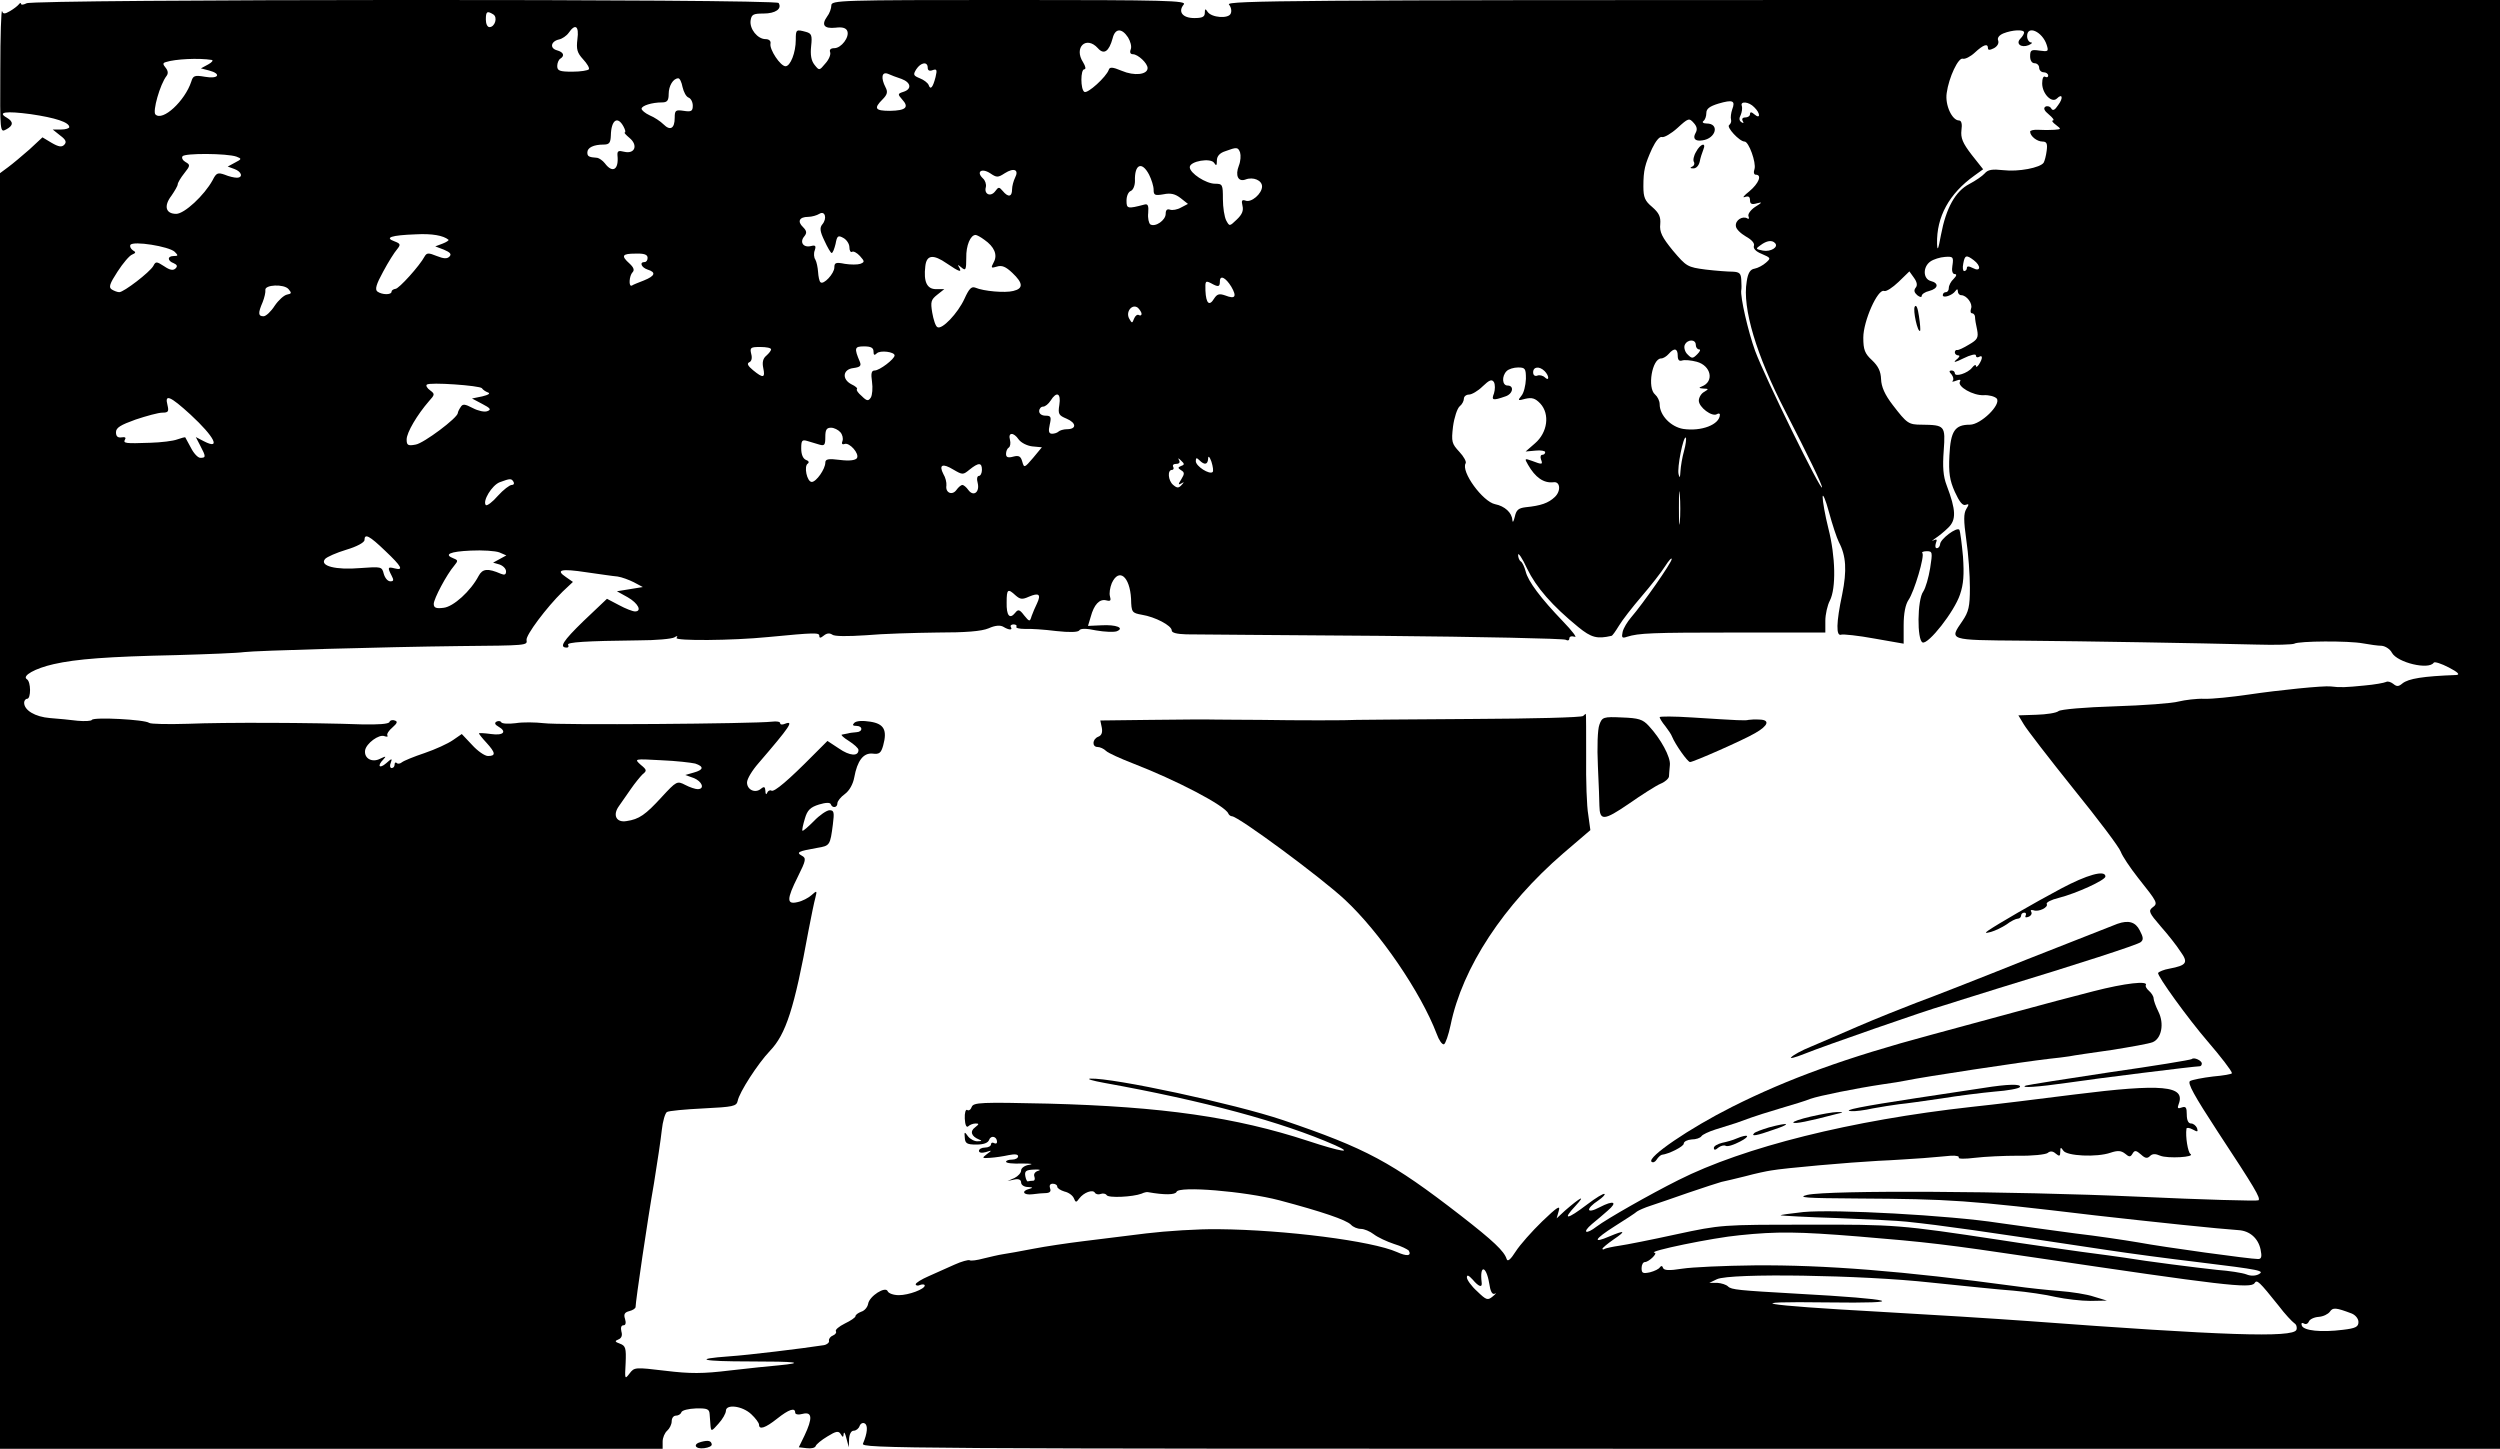 <?xml version="1.0" standalone="no"?>
<!DOCTYPE svg PUBLIC "-//W3C//DTD SVG 20010904//EN"
 "http://www.w3.org/TR/2001/REC-SVG-20010904/DTD/svg10.dtd">
<svg version="1.0" xmlns="http://www.w3.org/2000/svg"
 width="664pt" height="384.8pt" viewBox="0 0 664 384.8"
 preserveAspectRatio="xMidYMid meet">
<g transform="translate(0,384.8) scale(0.08,-0.08)"
fill="#000000" stroke="none">
<path d="M88 4799 c-10 -5 -18 -6 -18 -2 0 4 -4 4 -8 -2 -4 -5 -17 -15 -29
-22 -17 -10 -23 -10 -26 0 -3 7 -6 -82 -6 -196 -1 -205 -1 -208 19 -197 25 13
25 26 3 39 -34 19 -3 23 79 12 82 -12 128 -27 128 -43 0 -4 -12 -8 -27 -8
l-28 0 25 -20 c19 -14 22 -22 13 -31 -8 -8 -18 -7 -42 7 l-30 18 -43 -40 c-24
-21 -56 -48 -71 -59 l-27 -20 0 -2117 0 -2118 1100 0 1100 0 0 24 c0 13 7 29
15 36 8 7 15 21 15 31 0 11 6 19 14 19 8 0 16 5 18 11 2 7 24 12 48 13 38 1
45 -2 46 -19 1 -11 2 -29 3 -40 2 -18 4 -17 26 8 14 15 25 35 25 43 0 23 54
17 84 -11 14 -13 26 -29 26 -35 0 -18 21 -11 60 20 39 31 60 38 60 20 0 -6 11
-8 25 -4 32 8 33 -15 6 -72 l-19 -39 26 -3 c15 -2 28 1 30 7 2 6 19 20 39 32
29 18 37 19 44 8 7 -12 9 -12 10 1 1 8 5 2 9 -15 l8 -30 1 28 c1 16 7 27 15
27 8 0 17 7 20 16 3 8 11 12 17 8 11 -6 9 -32 -6 -67 -7 -16 126 -17 2714 -17
l2721 0 0 2405 0 2405 -2116 0 c-1872 0 -2115 -2 -2104 -15 7 -8 10 -21 6 -30
-7 -18 -64 -14 -77 6 -7 11 -9 10 -9 -3 0 -14 -8 -18 -35 -18 -39 0 -55 21
-35 45 11 13 -57 15 -579 15 -564 0 -591 -1 -591 -18 0 -10 -6 -27 -14 -37
-20 -28 -10 -41 28 -37 23 3 35 -1 39 -11 8 -20 -20 -57 -43 -57 -12 0 -17 -5
-14 -13 3 -8 -4 -25 -16 -38 -20 -24 -20 -24 -36 -4 -11 14 -14 33 -11 62 4
36 1 42 -17 47 -33 9 -34 8 -34 -26 0 -43 -18 -88 -34 -88 -17 0 -54 56 -50
75 2 9 -5 15 -16 15 -27 0 -54 34 -50 62 3 20 9 23 43 23 40 0 62 16 50 35 -9
14 -2473 13 -2497 -1z m1550 -37 c15 -10 5 -42 -13 -42 -7 0 -12 11 -12 25 0
27 4 30 25 17z m279 -82 c-4 -34 -1 -45 19 -67 13 -14 22 -29 19 -33 -3 -4
-27 -8 -55 -8 -42 0 -50 3 -50 19 0 10 5 21 10 24 16 10 11 22 -11 28 -25 7
-20 30 7 36 10 2 25 12 32 22 22 32 35 23 29 -21z m1828 6 c8 -13 13 -31 9
-40 -4 -10 -1 -16 7 -16 17 0 49 -30 49 -46 0 -22 -44 -27 -86 -9 -31 13 -40
13 -43 3 -8 -23 -70 -80 -81 -73 -13 8 -13 75 0 75 6 0 4 10 -4 23 -32 49 10
90 49 47 20 -23 37 -11 49 33 8 33 30 35 51 3z m2975 16 c0 -4 -5 -13 -12 -20
-17 -17 2 -32 27 -22 11 5 14 9 8 9 -7 1 -13 10 -13 21 0 38 51 15 65 -29 7
-22 5 -23 -24 -19 -27 4 -31 2 -31 -19 0 -14 6 -23 15 -23 8 0 15 -7 15 -15 0
-8 7 -15 15 -15 8 0 15 -5 15 -11 0 -5 -4 -7 -10 -4 -6 4 -10 -6 -10 -22 0
-34 32 -67 49 -50 18 18 22 2 4 -22 -11 -17 -18 -20 -23 -11 -4 7 -13 9 -19 6
-8 -5 -4 -14 11 -26 13 -11 19 -19 14 -20 -6 0 -1 -7 10 -15 18 -14 18 -14 -6
-16 -14 -1 -37 -1 -52 0 -16 1 -28 -2 -28 -6 0 -15 23 -33 41 -33 14 0 17 -7
14 -30 -2 -17 -7 -35 -10 -40 -11 -17 -84 -31 -134 -25 -37 4 -51 2 -62 -11
-7 -8 -30 -24 -51 -35 -46 -24 -77 -79 -94 -169 -9 -49 -12 -56 -13 -29 -2 89
40 166 124 226 l29 21 -38 48 c-30 39 -37 56 -34 82 3 20 0 32 -8 32 -23 0
-47 51 -41 91 7 52 39 120 54 114 7 -2 25 7 39 20 29 27 44 32 44 15 0 -7 6
-7 20 0 11 6 17 16 14 25 -4 9 3 18 17 24 30 12 69 14 69 3z m-6017 -91 c6 -1
1 -8 -12 -15 l-24 -13 27 -7 c42 -11 32 -29 -13 -21 -35 6 -40 4 -46 -16 -21
-64 -95 -133 -119 -109 -10 10 15 100 37 128 6 8 5 17 -3 27 -10 12 -10 16 1
19 30 10 109 14 152 7z m2377 -26 c0 -9 6 -12 16 -8 14 5 16 2 10 -23 -9 -35
-17 -44 -23 -26 -3 7 -16 17 -29 22 -22 9 -23 12 -12 30 15 23 38 27 38 5z
m-87 -37 c32 -12 35 -34 6 -43 -19 -6 -19 -8 -4 -25 24 -26 13 -37 -40 -38
-50 0 -55 8 -25 38 16 16 18 25 10 40 -16 31 -13 53 8 45 9 -4 29 -12 45 -17z
m-727 -27 c4 -17 12 -32 20 -35 8 -3 14 -15 14 -27 0 -18 -5 -21 -30 -17 -27
4 -30 2 -30 -23 0 -36 -15 -44 -37 -22 -10 10 -31 24 -46 30 -15 7 -27 17 -27
22 0 10 34 21 68 21 17 0 22 6 22 28 0 27 15 52 32 52 5 0 11 -13 14 -29z
m3485 -74 c-4 -12 -6 -27 -4 -34 2 -6 -1 -14 -6 -18 -11 -6 34 -55 51 -55 14
0 39 -70 33 -91 -4 -11 -2 -19 4 -19 22 0 10 -29 -21 -55 -18 -14 -25 -23 -15
-19 12 4 17 1 17 -11 0 -12 6 -15 23 -10 19 5 18 3 -6 -12 -15 -10 -25 -24
-22 -31 3 -7 1 -11 -4 -7 -16 9 -40 -6 -38 -25 0 -10 16 -25 33 -35 20 -11 30
-23 27 -31 -3 -9 6 -19 26 -27 30 -13 31 -14 14 -29 -10 -9 -27 -18 -38 -20
-14 -2 -22 -14 -26 -43 -15 -88 32 -244 128 -430 77 -150 123 -245 122 -253
-1 -18 -190 366 -222 453 -23 63 -50 180 -46 202 1 4 1 20 0 34 -1 21 -6 26
-28 27 -16 0 -56 3 -90 7 -61 8 -64 10 -109 63 -36 44 -45 62 -42 88 2 24 -4
37 -27 57 -24 20 -29 32 -29 68 0 54 5 73 29 126 12 25 25 41 33 38 7 -2 30
11 51 30 36 33 39 34 54 17 11 -12 13 -22 6 -34 -10 -18 -1 -28 23 -24 45 6
58 56 14 56 -11 0 -16 4 -11 8 6 4 10 16 10 27 0 14 11 22 40 31 48 14 57 10
46 -19z m73 7 c21 -20 21 -41 1 -24 -10 9 -15 9 -15 1 0 -6 -7 -11 -16 -11 -9
0 -12 -5 -8 -12 4 -7 3 -8 -4 -4 -8 5 -9 13 -3 24 4 9 6 23 4 30 -7 17 23 15
41 -4z m-3754 -64 c6 -11 8 -20 4 -20 -3 0 4 -8 16 -18 29 -24 18 -54 -17 -46
-20 5 -24 3 -23 -12 5 -47 -16 -61 -42 -26 -7 9 -19 17 -25 18 -29 2 -33 5
-33 18 0 16 21 26 54 26 19 0 23 6 24 30 1 51 22 67 42 30z m2047 -86 c3 -10
2 -29 -4 -44 -13 -33 -2 -55 22 -46 26 10 55 -3 55 -23 0 -24 -36 -55 -55 -47
-12 4 -14 0 -10 -17 4 -16 -1 -29 -19 -46 -24 -23 -24 -23 -35 -3 -6 12 -11
43 -11 71 0 48 -1 51 -26 51 -30 0 -84 35 -84 55 0 20 70 32 81 14 7 -11 9 -9
9 8 0 14 9 25 28 31 38 14 42 14 49 -4z m-3332 -14 c18 -7 18 -8 -5 -20 l-24
-13 22 -8 c25 -9 30 -29 8 -29 -8 0 -26 4 -40 10 -23 8 -28 6 -40 -18 -28 -51
-94 -112 -121 -112 -35 0 -42 26 -16 60 11 16 21 33 21 38 0 5 10 22 22 37 20
25 20 28 4 37 -9 5 -14 14 -10 19 6 11 148 10 179 -1z m3030 -60 c8 -16 15
-38 15 -50 0 -18 4 -20 33 -15 24 5 39 1 57 -13 l24 -19 -23 -12 c-12 -7 -29
-10 -37 -7 -9 3 -14 -1 -14 -14 0 -21 -34 -45 -51 -35 -5 4 -9 21 -7 38 2 24
-1 31 -12 28 -57 -15 -60 -14 -60 13 0 15 6 29 14 32 8 3 14 18 14 33 -2 56
23 67 47 21z m-479 5 c30 19 48 12 34 -15 -5 -10 -10 -28 -10 -39 0 -25 -13
-27 -31 -5 -12 14 -14 14 -25 -1 -15 -20 -38 -10 -31 14 2 9 -2 22 -10 29 -23
22 -4 35 24 17 22 -15 26 -15 49 0z m-606 -170 c-9 -11 -8 -23 7 -54 10 -22
21 -41 24 -41 4 0 9 14 13 30 5 27 8 30 26 20 11 -6 20 -20 20 -31 0 -11 4
-18 9 -15 4 3 16 -3 26 -14 16 -18 16 -20 1 -26 -9 -3 -32 -3 -51 0 -30 6 -35
4 -35 -12 0 -20 -36 -59 -46 -49 -4 3 -7 19 -8 34 -1 15 -5 34 -9 41 -5 7 -6
21 -2 31 5 15 2 18 -13 14 -25 -6 -38 13 -22 32 9 11 9 18 -4 31 -20 19 -12
34 17 34 12 0 29 5 37 10 19 12 27 -15 10 -35z m-1241 -51 c2 -2 -7 -8 -20
-13 l-24 -9 29 -11 c21 -9 26 -15 18 -23 -8 -8 -19 -7 -42 2 -27 11 -33 11
-40 -1 -17 -32 -86 -108 -97 -108 -7 -1 -13 -5 -13 -9 0 -12 -32 -11 -47 0 -9
7 -4 24 19 66 17 32 38 65 46 74 13 16 12 19 -9 27 -33 12 -11 20 71 23 55 3
92 -4 109 -18z m1779 0 c33 -23 45 -50 31 -75 -10 -19 -9 -20 11 -14 16 5 29
0 51 -21 36 -34 37 -52 3 -60 -27 -7 -98 -1 -126 11 -13 5 -21 -4 -36 -37 -22
-48 -75 -104 -90 -94 -6 3 -13 25 -17 48 -6 36 -4 43 16 59 l24 19 -27 0 c-31
0 -42 25 -36 76 4 38 26 41 72 9 41 -28 51 -31 40 -12 -6 9 -4 9 8 -1 14 -12
16 -8 16 32 -1 41 14 76 31 76 4 0 17 -7 29 -16z m-2688 -40 c12 -12 12 -14
-3 -14 -22 0 -22 -16 0 -24 11 -5 13 -10 6 -17 -8 -8 -19 -6 -38 7 -25 16 -28
17 -36 1 -12 -21 -98 -87 -113 -87 -6 0 -17 4 -25 9 -11 7 -7 19 19 59 18 28
40 54 49 57 12 5 13 8 2 14 -7 5 -11 13 -8 18 9 14 128 -5 147 -23z m5313 29
c13 -13 -14 -30 -40 -25 -25 5 -25 6 -8 18 20 15 38 18 48 7z m-3743 -49 c0
-8 -4 -14 -10 -14 -18 0 -11 -18 10 -25 29 -9 25 -21 -12 -36 -18 -7 -36 -14
-40 -17 -12 -6 -9 33 2 44 7 7 4 16 -10 29 -29 26 -25 33 20 33 28 1 40 -3 40
-14z m4332 -25 c-3 -18 0 -29 8 -29 7 0 6 -6 -4 -16 -9 -8 -16 -22 -16 -30 0
-8 -4 -14 -10 -14 -5 0 -10 -4 -10 -10 0 -11 32 -1 42 14 5 7 8 7 8 -1 0 -7 5
-13 11 -13 18 0 39 -28 33 -44 -3 -9 -2 -16 3 -16 5 0 10 -6 10 -12 0 -7 3
-26 7 -43 5 -26 1 -33 -27 -49 -18 -11 -35 -19 -39 -18 -5 1 -8 -3 -8 -8 0 -5
5 -10 12 -10 6 0 3 -7 -8 -15 -11 -10 -2 -8 24 5 24 12 42 16 42 10 0 -6 5 -8
10 -5 13 8 13 -5 0 -25 -5 -8 -10 -10 -10 -5 0 6 -6 3 -13 -6 -14 -18 -57 -32
-57 -18 0 5 -5 9 -11 9 -8 0 -9 -4 0 -13 6 -8 8 -17 4 -21 -4 -4 1 -4 11 0 13
5 17 4 13 -3 -10 -16 44 -47 79 -45 17 1 36 -4 43 -11 16 -20 -53 -87 -89 -87
-50 0 -64 -21 -68 -102 -3 -58 1 -83 18 -121 15 -33 26 -47 36 -43 11 4 12 2
2 -14 -9 -15 -9 -38 0 -102 7 -46 12 -118 12 -159 0 -63 -4 -80 -25 -111 -44
-64 -48 -63 198 -65 227 -2 572 -8 778 -13 64 -2 121 0 126 3 15 9 180 10 228
1 22 -4 50 -8 62 -8 12 -1 28 -11 34 -23 18 -33 123 -58 139 -33 3 4 25 -3 50
-16 31 -16 38 -24 25 -25 -111 -4 -159 -12 -179 -28 -13 -11 -19 -11 -31 -1
-8 6 -18 9 -23 6 -6 -3 -38 -9 -73 -12 -60 -6 -80 -7 -111 -3 -23 3 -172 -12
-273 -27 -55 -8 -121 -15 -147 -14 -26 1 -64 -4 -85 -9 -21 -6 -117 -13 -212
-16 -98 -3 -180 -10 -187 -16 -7 -6 -40 -11 -73 -12 l-60 -2 18 -30 c10 -17
84 -113 165 -214 81 -100 152 -194 157 -209 5 -14 31 -53 57 -86 66 -83 67
-85 48 -99 -14 -11 -11 -18 27 -62 24 -27 54 -65 66 -84 27 -37 21 -46 -37
-57 -18 -3 -34 -10 -37 -14 -5 -8 101 -154 164 -227 43 -50 81 -99 81 -106 0
-3 -28 -8 -63 -11 -34 -4 -69 -11 -76 -15 -10 -6 14 -49 91 -167 125 -190 144
-222 136 -229 -3 -3 -183 2 -399 12 -427 19 -1026 22 -1099 6 -36 -9 -4 -11
165 -12 314 -2 362 -5 790 -56 194 -22 414 -45 476 -49 38 -2 66 -27 74 -64 5
-24 3 -32 -8 -32 -27 0 -311 39 -397 55 -47 8 -141 22 -210 30 -69 9 -183 25
-255 35 -162 25 -544 46 -648 36 -43 -5 -77 -9 -75 -11 2 -1 86 -6 188 -9 102
-4 205 -9 230 -12 123 -13 240 -30 665 -94 72 -11 207 -29 300 -40 213 -26
225 -29 203 -41 -10 -5 -26 -6 -40 0 -13 5 -57 12 -98 15 -65 7 -232 28 -310
41 -14 2 -77 11 -140 19 -63 9 -187 26 -275 40 -324 49 -343 51 -635 50 -283
0 -286 0 -435 -32 -82 -18 -168 -35 -190 -38 -21 -3 -43 -8 -47 -10 -4 -3 -8
-3 -8 0 0 3 17 17 37 31 43 29 38 32 -14 10 -58 -25 -50 -9 18 34 35 22 69 44
74 49 6 4 26 13 45 19 19 6 76 26 125 43 50 17 99 33 110 36 11 2 47 11 80 19
33 9 71 17 85 19 44 8 262 27 355 32 50 2 117 7 150 9 33 3 74 6 92 8 17 1 29
-2 26 -6 -3 -5 21 -5 53 -1 33 4 97 7 144 7 47 -1 91 4 98 9 8 7 17 7 27 -2
12 -10 15 -9 15 6 0 16 2 16 10 4 11 -18 111 -23 157 -7 24 8 35 7 48 -3 14
-12 18 -12 25 0 7 12 12 11 28 -3 14 -13 21 -14 30 -5 8 8 18 8 34 1 24 -10
118 -5 100 6 -8 5 -17 57 -13 84 1 4 10 3 21 -3 16 -9 18 -8 14 5 -4 8 -12 15
-20 15 -9 0 -14 11 -14 30 0 23 -3 28 -17 23 -13 -5 -15 -2 -10 11 24 62 -53
69 -348 32 -110 -14 -263 -33 -340 -41 -397 -44 -755 -133 -973 -243 -94 -47
-238 -129 -271 -154 -36 -28 -50 -21 -16 8 17 14 41 34 53 45 34 29 19 35 -27
11 -45 -24 -48 -6 -4 23 13 9 23 19 20 21 -3 3 -29 -13 -58 -35 -67 -51 -84
-53 -38 -4 35 38 17 29 -35 -16 l-28 -26 7 25 c6 20 -5 13 -55 -35 -34 -33
-74 -78 -88 -100 -17 -27 -27 -35 -30 -25 -8 26 -44 60 -152 144 -231 179
-314 223 -590 317 -163 55 -565 141 -640 138 -14 -1 7 -7 45 -14 333 -60 592
-130 767 -207 65 -29 20 -22 -89 14 -241 79 -483 114 -864 124 -223 5 -247 4
-253 -11 -3 -9 -10 -14 -15 -10 -5 3 -9 -10 -8 -29 1 -22 6 -31 12 -25 5 5 16
9 24 9 12 0 12 -2 -2 -13 -18 -13 -12 -30 13 -40 11 -4 10 -6 -4 -6 -10 -1
-25 7 -32 16 -12 17 -13 16 -11 -4 1 -19 7 -23 38 -23 24 0 39 5 43 16 6 16
26 11 26 -7 0 -6 -5 -7 -10 -4 -5 3 -10 1 -10 -4 0 -6 -9 -11 -20 -11 -11 0
-20 -5 -20 -11 0 -6 9 -8 23 -4 21 7 21 6 3 -7 -17 -13 -16 -14 12 -12 16 1
43 5 61 9 20 4 31 3 31 -4 0 -6 -9 -11 -20 -11 -11 0 -20 -3 -20 -7 0 -5 24
-7 52 -6 29 0 41 -1 26 -4 -16 -2 -28 -11 -28 -19 0 -8 -10 -19 -22 -25 l-23
-10 23 5 c14 3 22 -1 22 -10 0 -8 10 -15 23 -15 16 -1 18 -2 5 -6 -29 -7 -21
-22 10 -18 15 2 35 4 46 4 12 1 16 6 12 16 -3 9 0 15 9 15 8 0 15 -4 15 -10 0
-5 11 -12 24 -16 14 -3 27 -13 31 -22 6 -15 8 -15 18 -1 15 20 45 31 52 19 3
-5 12 -7 19 -4 8 3 17 1 20 -4 6 -10 87 -6 116 5 8 4 18 6 21 5 56 -10 91 -9
95 1 7 20 226 2 341 -28 143 -38 222 -65 238 -81 7 -8 22 -14 33 -14 11 0 30
-8 43 -18 13 -10 43 -24 67 -32 24 -7 45 -18 49 -22 10 -18 -6 -20 -39 -5 -83
37 -372 74 -593 76 -66 1 -174 -6 -240 -14 -66 -8 -160 -20 -210 -26 -49 -6
-124 -17 -165 -25 -41 -8 -86 -16 -100 -18 -14 -2 -43 -9 -64 -14 -22 -6 -43
-9 -47 -6 -4 2 -27 -4 -51 -15 -24 -11 -62 -28 -85 -38 -23 -10 -43 -22 -43
-27 0 -4 7 -6 15 -2 8 3 15 2 15 -2 0 -12 -53 -32 -86 -32 -18 0 -34 6 -37 13
-7 18 -61 -16 -65 -42 -2 -11 -12 -23 -23 -26 -10 -4 -19 -10 -19 -15 0 -4
-16 -15 -35 -24 -20 -10 -33 -21 -30 -26 3 -4 -2 -11 -10 -14 -8 -3 -14 -11
-13 -17 2 -6 -6 -13 -17 -15 -71 -11 -252 -33 -313 -37 -125 -9 -93 -17 68
-17 155 0 187 -4 95 -13 -27 -2 -100 -10 -162 -17 -90 -11 -132 -11 -214 -1
-101 12 -103 12 -119 -9 -16 -21 -16 -19 -13 35 2 49 0 57 -19 64 -17 6 -18 9
-5 14 10 4 14 13 10 26 -3 13 -1 21 7 21 7 0 9 8 5 21 -5 15 -2 22 14 26 12 3
21 9 21 14 0 18 40 291 61 410 11 68 23 148 26 177 3 29 11 56 17 60 6 4 60 9
121 12 99 5 110 7 114 25 5 28 67 124 107 166 53 55 81 141 128 399 9 47 19
96 23 110 6 24 5 24 -13 8 -10 -9 -31 -20 -46 -23 -37 -9 -37 9 1 85 27 54 28
61 13 69 -20 11 -12 15 51 26 42 7 43 8 52 78 5 40 4 47 -11 47 -9 0 -33 -16
-52 -36 -19 -19 -36 -34 -38 -32 -2 2 2 20 8 40 8 28 18 38 47 47 23 7 37 7
39 1 5 -14 22 -12 22 3 0 7 11 21 25 31 15 11 27 33 31 55 10 55 30 82 61 79
22 -3 28 2 35 27 14 51 3 72 -43 79 -25 4 -46 3 -53 -4 -7 -7 -5 -10 7 -10 22
0 22 -20 0 -21 -10 -1 -22 -2 -28 -4 -5 -1 -14 -3 -20 -4 -5 0 5 -10 23 -21
17 -11 32 -24 32 -30 0 -22 -29 -20 -65 5 l-38 25 -47 -47 c-81 -82 -130 -124
-139 -118 -5 3 -12 -1 -14 -7 -3 -8 -6 -5 -6 6 -1 14 -4 16 -15 7 -19 -16 -46
-3 -46 21 0 12 17 40 38 64 105 122 119 143 88 131 -9 -4 -16 -3 -16 2 0 5
-12 7 -27 5 -60 -7 -711 -12 -758 -5 -27 3 -69 4 -93 0 -24 -3 -45 -2 -48 3
-3 5 -10 5 -16 2 -7 -4 -5 -10 6 -16 30 -17 18 -31 -24 -25 -22 3 -40 4 -40 2
0 -2 11 -16 25 -31 30 -33 32 -44 5 -44 -11 0 -35 17 -53 37 l-34 36 -29 -20
c-17 -12 -59 -31 -94 -43 -36 -12 -70 -26 -76 -31 -6 -5 -14 -6 -17 -2 -4 3
-7 1 -7 -5 0 -7 -4 -12 -10 -12 -5 0 -7 8 -3 17 6 16 4 16 -15 -1 -23 -20 -31
-9 -9 13 10 11 8 11 -11 2 -27 -14 -54 1 -50 28 4 23 46 54 64 47 8 -3 13 -2
10 2 -3 5 5 17 17 27 16 14 18 20 7 23 -8 3 -16 0 -17 -5 -3 -7 -37 -9 -91 -8
-168 6 -458 7 -577 2 -66 -2 -125 -1 -130 3 -13 11 -184 20 -190 10 -2 -4 -24
-5 -47 -3 -24 3 -65 7 -92 9 -50 4 -86 26 -86 51 0 7 5 13 10 13 13 0 13 57
-1 65 -17 11 27 36 89 50 75 17 177 25 407 30 105 3 206 7 225 10 40 5 460 17
715 20 225 2 226 2 223 20 -3 16 66 108 120 161 l34 32 -23 16 c-36 24 -17 29
68 16 43 -6 89 -13 103 -14 14 -2 38 -11 54 -19 l30 -16 -43 -7 -43 -7 36 -20
c35 -20 48 -47 24 -47 -7 0 -31 9 -53 21 l-40 21 -78 -74 c-69 -67 -82 -88
-55 -88 5 0 7 4 4 9 -6 9 58 13 234 15 58 0 111 5 119 10 9 6 12 5 7 -2 -6
-10 184 -9 304 3 156 15 170 15 170 4 0 -8 4 -8 15 1 10 8 19 9 28 3 7 -6 51
-6 112 -2 55 5 161 8 236 9 95 0 147 4 171 14 22 10 39 11 49 5 18 -11 32 -12
25 -1 -3 5 1 9 9 9 8 0 12 -4 9 -8 -2 -4 10 -7 28 -7 18 1 65 -2 104 -7 45 -5
73 -4 77 2 4 7 23 7 56 0 28 -5 58 -6 68 -3 28 11 -1 23 -51 20 l-44 -2 9 30
c11 41 29 60 51 55 15 -4 17 -1 13 13 -3 10 0 29 6 44 24 52 60 22 64 -52 1
-45 3 -47 36 -53 44 -7 99 -36 99 -52 0 -8 17 -12 48 -13 26 0 317 -3 647 -5
331 -3 606 -9 613 -13 7 -4 12 -2 12 4 0 7 7 9 18 6 9 -4 -8 19 -39 51 -74 77
-116 133 -124 166 -4 15 -11 30 -16 33 -5 3 -9 13 -9 22 0 9 14 -11 30 -46 30
-62 83 -123 170 -194 43 -35 62 -40 110 -29 3 0 14 16 25 34 10 17 44 61 75
97 31 36 66 81 78 100 12 19 22 30 22 24 0 -12 -96 -149 -135 -194 -12 -14
-25 -35 -28 -48 -4 -19 -2 -22 15 -16 39 12 77 14 366 14 l292 0 0 39 c0 21 7
52 15 67 21 41 19 146 -5 240 -11 44 -19 90 -19 104 0 14 10 -9 21 -50 11 -41
26 -86 33 -100 24 -45 27 -94 11 -173 -20 -94 -21 -141 -3 -134 6 2 56 -3 110
-13 l97 -17 0 61 c0 40 6 69 16 84 19 27 55 148 46 156 -3 3 4 6 15 6 19 0 19
-4 11 -56 -5 -31 -15 -66 -23 -78 -20 -27 -21 -162 -2 -169 19 -7 105 102 124
159 12 35 14 66 10 126 -4 43 -9 83 -12 89 -8 11 -64 -31 -64 -48 -1 -7 -5
-13 -11 -13 -5 0 -6 7 -3 17 5 12 3 14 -8 9 -8 -4 -5 -1 5 6 11 7 31 23 44 36
27 26 26 58 -5 140 -12 31 -14 62 -10 116 6 83 4 85 -73 86 -44 0 -49 4 -96
65 -27 35 -38 61 -39 86 -1 26 -9 43 -30 63 -24 22 -29 35 -29 75 0 55 48 163
69 155 7 -3 28 11 48 30 l36 35 15 -21 c11 -15 12 -26 6 -33 -7 -9 -5 -16 5
-25 9 -7 15 -8 15 -2 0 5 11 13 25 16 30 8 33 26 5 33 -26 7 -27 47 -1 65 10
7 32 14 48 15 27 2 29 0 25 -28z m71 17 c25 -19 23 -40 -3 -26 -14 7 -20 7
-20 0 0 -5 -4 -10 -9 -10 -4 0 -6 11 -3 25 5 28 10 30 35 11z m-2465 -88 c19
-33 13 -42 -20 -29 -20 7 -27 5 -37 -10 -16 -27 -27 -17 -29 26 -1 32 0 34 18
25 25 -14 30 -13 30 6 0 22 19 13 38 -18z m-3135 -26 c-10 -2 -28 -18 -41 -37
-12 -19 -29 -35 -37 -35 -18 0 -19 10 -3 47 6 15 10 33 9 40 -3 18 62 21 77 3
11 -13 10 -15 -5 -18z m2837 -64 c0 -5 -4 -7 -9 -4 -5 3 -12 -2 -16 -12 -6
-16 -7 -16 -16 0 -13 23 10 51 29 36 6 -6 12 -15 12 -20z m1840 -103 c0 -8 5
-15 11 -15 6 0 3 -7 -6 -16 -15 -15 -18 -15 -32 -1 -9 8 -13 23 -10 31 8 20
37 21 37 1z m-3070 -15 c0 -4 -7 -13 -16 -21 -11 -9 -14 -22 -10 -41 7 -33 0
-35 -34 -7 -17 14 -21 22 -13 26 8 3 11 14 7 28 -5 21 -2 23 30 23 20 0 36 -3
36 -8z m340 -7 c0 -12 3 -14 11 -6 11 11 59 5 59 -7 0 -12 -50 -50 -66 -50
-11 0 -13 -10 -9 -37 3 -21 1 -45 -4 -53 -8 -12 -13 -12 -30 5 -12 10 -19 20
-16 23 3 3 -5 10 -18 16 -33 17 -29 50 6 54 22 3 27 7 22 20 -20 47 -18 52 14
52 23 0 31 -5 31 -17z m2670 -14 c0 -14 5 -19 14 -16 8 3 30 1 49 -4 48 -13
59 -66 17 -82 -11 -4 -10 -6 5 -7 18 -1 19 -1 3 -11 -10 -5 -18 -19 -18 -29 0
-22 44 -55 60 -45 5 3 10 3 10 -2 -1 -33 -62 -56 -122 -47 -41 7 -78 45 -78
82 0 11 -7 25 -15 32 -27 22 -10 120 20 120 7 0 18 7 25 15 18 21 30 19 30 -6z
m-504 -77 c-1 -22 -7 -47 -15 -56 -13 -16 -12 -17 13 -10 22 5 33 2 50 -16 32
-35 24 -96 -18 -132 l-31 -27 33 3 c17 2 32 -1 32 -5 0 -5 -4 -9 -10 -9 -5 0
-7 -7 -4 -15 7 -18 4 -18 -30 -5 -25 9 -25 8 -13 -13 24 -42 52 -62 85 -58 22
3 25 -29 4 -49 -21 -20 -46 -29 -97 -34 -24 -3 -31 -9 -36 -32 -4 -16 -7 -21
-8 -11 -1 25 -26 47 -57 53 -41 8 -115 109 -98 136 3 5 -6 22 -21 38 -25 27
-27 33 -21 84 4 30 14 60 22 67 8 6 14 18 14 25 0 8 8 14 17 14 9 0 30 12 45
27 23 22 31 25 38 14 4 -8 4 -24 0 -37 -9 -23 -5 -25 38 -10 25 8 30 36 7 36
-18 0 -20 31 -3 48 7 7 24 12 38 12 24 0 26 -4 26 -38z m62 26 c7 -7 12 -16
12 -22 0 -6 -5 -5 -11 1 -6 6 -18 9 -25 6 -8 -3 -14 1 -14 11 0 19 21 21 38 4z
m-3528 -57 c3 -5 12 -11 20 -14 9 -3 2 -8 -19 -13 l-34 -7 34 -18 c27 -14 31
-19 17 -24 -9 -4 -31 1 -48 10 -27 14 -34 15 -41 3 -5 -7 -9 -16 -9 -19 0 -16
-114 -101 -140 -105 -26 -5 -30 -2 -30 17 0 23 35 82 74 127 20 22 20 24 4 36
-10 7 -15 16 -11 19 8 9 177 -3 183 -12z m1917 -55 c-5 -31 -2 -35 24 -46 33
-14 34 -35 1 -35 -11 0 -24 -4 -28 -8 -4 -4 -14 -7 -21 -7 -11 0 -13 8 -8 30
6 26 4 30 -14 30 -12 0 -21 6 -21 15 0 8 6 15 13 15 7 0 18 9 25 20 20 32 35
25 29 -14z m-2884 -33 c79 -73 102 -118 44 -88 l-27 14 15 -29 c19 -36 19 -40
0 -40 -8 0 -22 15 -31 33 -9 17 -18 33 -19 35 -1 1 -13 -2 -27 -7 -13 -5 -53
-10 -89 -11 -84 -3 -91 -2 -84 11 4 6 0 9 -11 7 -13 -2 -19 3 -19 17 0 15 15
24 65 42 36 12 76 23 89 23 20 0 22 4 17 25 -10 38 8 31 77 -32z m2157 -58 c7
-8 10 -21 7 -29 -4 -9 -1 -13 7 -10 16 6 50 -32 41 -47 -5 -7 -24 -10 -56 -6
-39 5 -49 3 -49 -9 0 -21 -30 -64 -45 -64 -16 0 -27 53 -13 61 5 4 3 9 -6 12
-10 4 -16 18 -16 38 0 27 3 30 20 25 11 -3 29 -9 40 -12 17 -5 20 -2 20 25 0
24 4 31 19 31 10 0 24 -7 31 -15z m592 -24 c8 -11 28 -21 45 -23 l32 -3 -29
-35 c-29 -34 -30 -34 -36 -13 -5 18 -11 22 -30 17 -18 -5 -24 -2 -24 9 0 9 4
18 9 21 5 3 7 15 4 26 -7 25 12 26 29 1z m2209 -38 c-6 -21 -11 -51 -12 -68
-1 -21 -3 -24 -6 -10 -6 21 16 130 24 122 2 -3 0 -22 -6 -44z m-1565 -70 c-10
-10 -56 19 -56 36 0 12 3 12 12 3 17 -17 28 -15 29 6 0 10 5 6 11 -11 5 -16 7
-31 4 -34z m-105 20 c-11 -5 -11 -7 0 -14 12 -7 12 -12 1 -30 -11 -17 -11 -20
0 -14 10 6 10 5 1 -5 -10 -11 -15 -11 -28 0 -17 14 -20 50 -4 50 5 0 7 5 4 10
-3 6 1 10 10 10 10 0 14 5 9 13 -4 7 -2 7 7 -2 12 -11 12 -14 0 -18z m-702
-12 c30 24 41 24 41 -1 0 -11 -5 -20 -10 -20 -6 0 -8 -10 -4 -24 7 -30 -14
-46 -31 -23 -7 10 -16 17 -20 17 -4 0 -13 -7 -20 -17 -14 -19 -37 -9 -33 15 1
10 -3 27 -10 38 -16 31 -3 37 33 15 31 -18 32 -18 54 0z m-1514 -41 c3 -5 1
-10 -6 -10 -7 0 -28 -16 -46 -36 -18 -21 -36 -34 -40 -31 -12 13 20 66 46 76
35 13 39 13 46 1z m3872 -133 c-2 -23 -3 -1 -3 48 0 50 1 68 3 42 2 -26 2 -67
0 -90z m-4298 -96 c55 -52 62 -66 31 -58 -23 6 -24 3 -10 -24 8 -15 7 -19 -4
-19 -9 0 -18 11 -22 25 -6 24 -8 24 -78 19 -81 -7 -136 7 -117 30 6 7 38 21
71 31 34 10 60 24 60 32 0 23 16 15 69 -36z m380 -27 l-22 -12 21 -6 c12 -4
22 -14 22 -23 0 -11 -5 -13 -17 -8 -44 19 -61 17 -74 -7 -26 -50 -84 -103
-117 -106 -24 -3 -32 0 -32 13 0 17 43 98 68 127 13 16 13 18 -2 24 -34 13
-13 23 57 26 39 2 82 -1 95 -6 l23 -10 -22 -12z m1713 -121 c15 -13 22 -14 44
-4 33 14 41 8 27 -22 -6 -12 -14 -31 -18 -42 -6 -20 -7 -20 -25 2 -15 20 -20
21 -30 8 -18 -22 -29 -9 -28 35 0 45 4 47 30 23z m-1064 -558 c30 -10 28 -21
-5 -30 l-28 -8 28 -10 c28 -11 38 -37 13 -37 -7 0 -26 6 -41 14 -27 14 -29 13
-78 -40 -54 -59 -75 -74 -117 -80 -34 -6 -47 20 -25 50 8 12 26 37 39 56 13
19 31 41 39 49 15 12 15 15 -6 32 -22 20 -22 20 68 15 50 -2 100 -8 113 -11z
m1139 -1352 c-11 -3 -16 -11 -13 -19 3 -8 1 -14 -4 -14 -6 0 -13 -1 -17 -2 -3
-2 -7 6 -9 17 -3 17 2 21 29 22 18 1 24 -1 14 -4z m2722 -218 c231 -19 290
-26 586 -70 620 -92 718 -104 730 -85 8 13 15 6 80 -75 21 -28 45 -53 52 -58
7 -4 10 -14 7 -22 -11 -27 -244 -19 -889 29 -110 8 -333 22 -495 31 -398 22
-470 35 -175 31 282 -4 232 11 -100 29 -192 11 -217 13 -228 24 -6 6 -22 11
-36 12 l-26 0 25 12 c44 21 484 14 710 -11 107 -11 231 -24 275 -27 44 -4 107
-13 140 -21 33 -7 85 -13 115 -13 l55 1 -43 13 c-23 8 -75 16 -115 19 -39 3
-106 10 -147 16 -370 50 -631 71 -866 69 -99 -1 -207 -6 -239 -11 -44 -7 -61
-6 -64 3 -2 7 -6 7 -10 2 -3 -6 -18 -13 -33 -17 -24 -5 -28 -3 -28 14 0 11 5
20 11 20 13 0 44 30 32 31 -28 4 195 50 282 58 125 13 196 12 394 -4z m-1225
-155 c4 -28 10 -39 19 -35 6 4 4 0 -7 -9 -17 -14 -21 -13 -52 17 -19 17 -34
38 -34 46 0 10 6 7 19 -7 21 -25 33 -28 30 -9 -7 59 15 56 25 -3z m2864 -101
c12 -5 22 -17 22 -28 0 -16 -9 -21 -52 -26 -72 -9 -130 -3 -136 14 -3 8 0 11
7 7 6 -4 13 -1 16 6 3 8 18 15 33 16 15 1 31 9 37 17 10 15 20 14 73 -6z"/>
<path d="M5631 4306 c-8 -13 -11 -29 -7 -34 3 -6 0 -13 -6 -15 -8 -4 -7 -6 3
-6 10 -1 19 9 22 22 2 12 8 30 12 40 11 26 -10 20 -24 -7z"/>
<path d="M6357 3792 c-7 -11 10 -89 18 -80 1 2 0 23 -4 48 -4 28 -9 40 -14 32z"/>
<path d="M5256 2433 c-4 -5 -170 -9 -369 -10 -199 -1 -371 -3 -382 -3 -28 -2
-201 -2 -320 0 -55 0 -122 1 -150 1 -27 1 -125 0 -216 -1 l-166 -2 5 -24 c3
-16 -1 -26 -12 -30 -20 -8 -21 -34 -2 -34 8 0 21 -6 28 -13 7 -7 47 -25 88
-41 145 -56 308 -141 318 -167 2 -5 8 -9 12 -9 21 0 297 -204 375 -277 116
-108 252 -307 305 -446 7 -20 18 -36 24 -34 5 2 15 31 22 64 39 191 176 399
374 570 l90 77 -7 51 c-5 27 -8 114 -7 193 0 78 0 142 -1 142 -1 0 -5 -3 -9
-7z"/>
<path d="M5510 2429 c0 -3 8 -17 19 -30 10 -13 20 -28 22 -34 11 -27 52 -85
60 -85 11 0 177 73 216 96 44 25 50 44 15 45 -15 1 -31 0 -37 -1 -11 -3 -29
-2 -187 8 -60 4 -108 4 -108 1z"/>
<path d="M5310 2404 c-6 -15 -8 -74 -5 -137 3 -62 5 -121 5 -132 1 -51 15 -50
97 6 43 30 90 60 106 67 15 6 27 17 28 24 0 7 2 24 3 38 3 26 -30 87 -70 130
-20 22 -34 26 -89 28 -62 3 -66 1 -75 -24z"/>
<path d="M6841 1859 c-90 -48 -209 -117 -241 -139 -11 -8 -9 -9 10 -4 14 4 37
15 52 25 14 11 31 19 37 19 6 0 11 5 11 10 0 6 5 10 11 10 5 0 7 -4 4 -10 -3
-6 1 -7 9 -4 9 3 13 11 10 16 -4 6 -1 8 7 6 17 -7 51 10 44 21 -2 5 15 14 40
20 59 15 155 59 155 71 0 23 -61 6 -149 -41z"/>
<path d="M7030 1743 c-8 -3 -143 -56 -300 -118 -157 -63 -323 -128 -370 -145
-47 -18 -132 -52 -190 -77 -58 -25 -129 -56 -158 -68 -30 -12 -59 -28 -65 -35
-7 -6 13 -1 43 11 64 26 409 146 460 160 19 6 46 14 60 19 14 4 70 22 125 39
263 80 461 144 472 153 10 8 9 16 -3 39 -14 28 -37 35 -74 22z"/>
<path d="M6950 1519 c-63 -16 -180 -47 -260 -69 -80 -22 -206 -56 -280 -76
-279 -75 -473 -145 -660 -239 -141 -71 -282 -167 -267 -182 5 -4 12 -1 17 7 5
8 13 15 17 16 25 3 73 28 73 37 0 7 12 13 26 14 15 0 29 5 33 11 3 5 24 15 46
22 22 7 54 17 70 22 17 6 39 14 50 18 11 4 54 18 95 30 41 12 87 26 101 32 28
10 152 35 239 48 30 4 66 10 80 13 51 11 387 62 475 72 22 2 51 6 65 8 14 3
77 12 140 21 63 10 125 21 137 26 29 12 39 61 19 101 -9 18 -16 38 -16 44 0 7
-7 18 -15 25 -8 7 -13 15 -11 19 10 16 -69 7 -174 -20z"/>
<path d="M7277 1294 c-3 -3 -126 -23 -273 -44 -147 -22 -272 -42 -278 -44 -23
-9 40 -5 137 9 93 14 423 55 440 55 4 0 7 4 7 9 0 10 -26 22 -33 15z"/>
<path d="M6585 1198 c-33 -5 -134 -20 -225 -34 -178 -27 -249 -41 -213 -43 12
-1 44 3 70 9 26 5 66 11 88 14 22 2 85 11 140 19 55 9 135 19 178 23 42 3 80
10 83 15 6 11 -40 10 -121 -3z"/>
<path d="M6012 1103 c-35 -8 -61 -17 -58 -20 4 -5 50 4 141 28 27 6 27 7 5 7
-14 0 -53 -7 -88 -15z"/>
<path d="M5873 1067 c-23 -7 -45 -15 -49 -19 -12 -12 7 -9 66 12 60 20 50 25
-17 7z"/>
<path d="M5765 1030 c-11 -5 -32 -11 -47 -14 -16 -4 -28 -11 -28 -17 0 -8 5
-8 15 1 8 6 19 9 24 6 6 -4 27 3 48 14 37 19 28 27 -12 10z"/>
<path d="M2328 23 c-29 -7 -21 -25 10 -21 15 2 26 7 25 13 -2 12 -12 14 -35 8z"/>
</g>
</svg>
